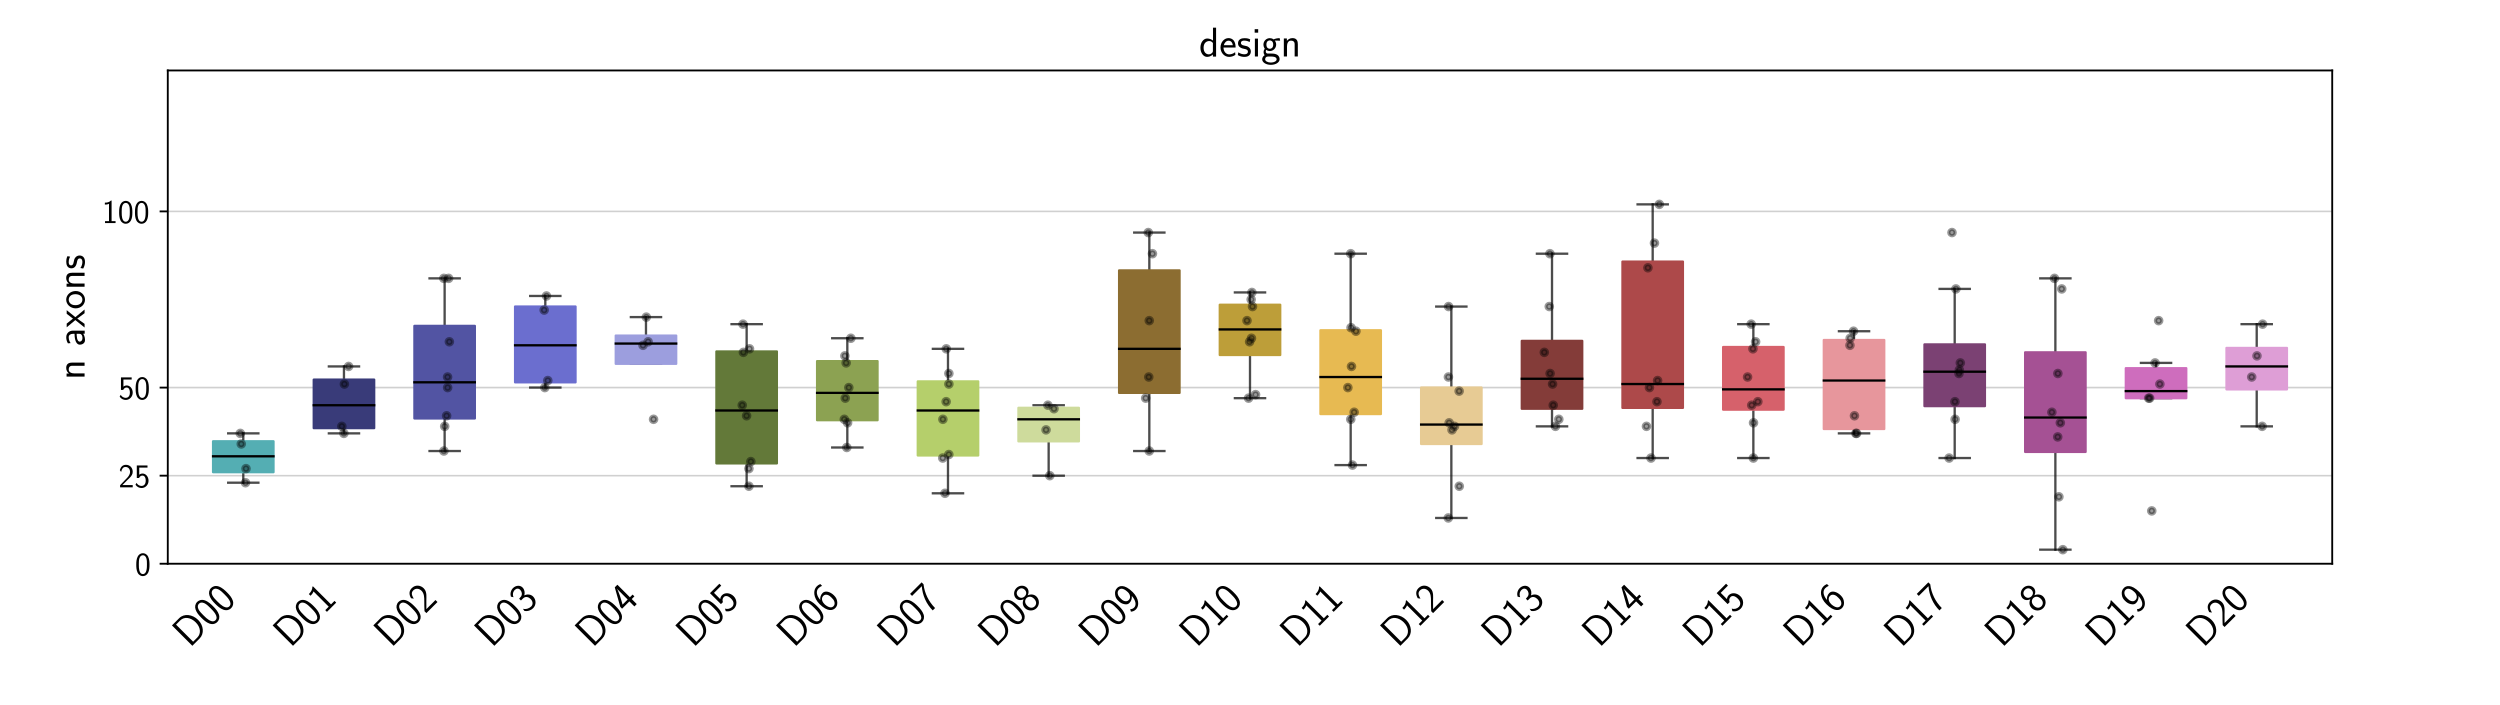 <?xml version="1.0" encoding="utf-8" standalone="no"?>
<!DOCTYPE svg PUBLIC "-//W3C//DTD SVG 1.1//EN"
  "http://www.w3.org/Graphics/SVG/1.1/DTD/svg11.dtd">
<!-- Created with matplotlib (https://matplotlib.org/) -->
<svg height="302.4pt" version="1.1" viewBox="0 0 1072.8 302.4" width="1072.8pt" xmlns="http://www.w3.org/2000/svg" xmlns:xlink="http://www.w3.org/1999/xlink">
 <defs>
  <style type="text/css">*{stroke-linecap:butt;stroke-linejoin:round;}</style>
 </defs>
 <g id="figure_1">
  <g id="patch_1">
   <path d="M 0 302.4 
L 1072.8 302.4 
L 1072.8 0 
L 0 0 
z
" style="fill:#ffffff;"/>
  </g>
  <g id="axes_1">
   <g id="patch_2">
    <path d="M 72 241.92 
L 1000.8 241.92 
L 1000.8 30.24 
L 72 30.24 
z
" style="fill:#ffffff;"/>
   </g>
   <g id="matplotlib.axis_1">
    <g id="xtick_1">
     <g id="text_1">
      <!-- D00 -->
      <g transform="translate(81.412 278.247)rotate(-45)scale(0.18 -0.18)">
       <defs>
        <path d="M 8.906 69 
L 8.906 0 
L 33.5 0 
C 49.906 0 62.5 15.312 62.5 33.906 
C 62.5 53.094 49.906 69 33.5 69 
z
M 17.094 5.578 
L 17.094 63.422 
L 31.297 63.422 
C 44.703 63.422 54.297 51.203 54.297 33.906 
C 54.297 17.297 44.797 5.578 31.297 5.578 
z
" id="CMSS17-68"/>
        <path d="M 43.094 31.938 
C 43.094 37.578 43 48.078 38.906 56.188 
C 34.797 64 28.203 66.078 23.5 66.078 
C 16.703 66.078 10.906 62.109 7.906 55.781 
C 4.703 49.156 3.797 42.328 3.797 31.938 
C 3.797 24.828 4.094 16.109 7.703 8.484 
C 11.797 0.078 18.703 -2 23.406 -2 
C 29.594 -2 35.594 1.266 39 8.094 
C 42.5 15.219 43.094 23.031 43.094 31.938 
z
M 23.406 4.078 
C 15.797 4.078 13.5 12.672 12.797 15.547 
C 11.594 20.469 11.406 25.219 11.406 33.031 
C 11.406 39.156 11.406 46.062 13.297 51.516 
C 15.594 57.828 19.594 60 23.406 60 
C 30.797 60 33.203 52.688 34 50.125 
C 35.5 44.891 35.5 38.766 35.5 33.031 
C 35.5 23.844 35.5 4.078 23.406 4.078 
z
" id="CMSS17-48"/>
       </defs>
       <use transform="scale(0.996)" xlink:href="#CMSS17-68"/>
       <use transform="translate(67.543 0)scale(0.996)" xlink:href="#CMSS17-48"/>
       <use transform="translate(114.386 0)scale(0.996)" xlink:href="#CMSS17-48"/>
      </g>
     </g>
    </g>
    <g id="xtick_2">
     <g id="text_2">
      <!-- D01 -->
      <g transform="translate(124.612 278.247)rotate(-45)scale(0.18 -0.18)">
       <defs>
        <path d="M 28.406 67 
L 26.5 67 
C 21.094 61.562 14.797 60.781 8.406 60.781 
L 8.406 55 
C 11.297 55 16 55 20.703 57.297 
L 20.703 5.766 
L 8.906 5.766 
L 8.906 0 
L 40.203 0 
L 40.203 5.766 
L 28.406 5.766 
z
" id="CMSS17-49"/>
       </defs>
       <use transform="scale(0.996)" xlink:href="#CMSS17-68"/>
       <use transform="translate(67.543 0)scale(0.996)" xlink:href="#CMSS17-48"/>
       <use transform="translate(114.386 0)scale(0.996)" xlink:href="#CMSS17-49"/>
      </g>
     </g>
    </g>
    <g id="xtick_3">
     <g id="text_3">
      <!-- D02 -->
      <g transform="translate(167.812 278.247)rotate(-45)scale(0.18 -0.18)">
       <defs>
        <path d="M 25.797 21.203 
C 28.594 24.078 32.797 27.562 35.703 31.047 
C 38.5 34.438 42.203 39.234 42.203 46.203 
C 42.203 57.141 34.797 67 22.203 67 
C 12.297 67 6.594 60.828 3.906 51.156 
C 4.906 49.766 6.406 47.766 7.797 45.766 
C 10 54.844 13.094 60.625 20.906 60.625 
C 29.5 60.625 34.297 53.641 34.297 45.969 
C 34.297 36.797 27.297 29.703 22 24.422 
C 16.094 18.547 10.297 12.562 4.703 6.375 
L 4.703 0 
L 42.203 0 
L 42.203 6.766 
L 25.203 6.766 
C 24 6.766 22.797 6.766 21.594 6.766 
L 11.594 6.766 
L 11.594 6.859 
z
" id="CMSS17-50"/>
       </defs>
       <use transform="scale(0.996)" xlink:href="#CMSS17-68"/>
       <use transform="translate(67.543 0)scale(0.996)" xlink:href="#CMSS17-48"/>
       <use transform="translate(114.386 0)scale(0.996)" xlink:href="#CMSS17-50"/>
      </g>
     </g>
    </g>
    <g id="xtick_4">
     <g id="text_4">
      <!-- D03 -->
      <g transform="translate(211.012 278.247)rotate(-45)scale(0.18 -0.18)">
       <defs>
        <path d="M 15.703 31.641 
L 22.5 31.641 
C 31.906 31.641 34.594 23.547 34.594 17.906 
C 34.594 10.203 30.203 4.172 23 4.172 
C 17.406 4.172 9.5 6.938 5 14.25 
C 4.297 10.797 4.297 10.594 3.906 8.219 
C 8.594 1.375 16.203 -2 23.203 -2 
C 34.594 -2 43 7.391 43 17.781 
C 43 25.594 37.5 32.141 30 34.609 
C 36 37.875 40.406 44 40.406 51.141 
C 40.406 59.453 32.703 66.078 23.297 66.078 
C 14.703 66.078 8 60.812 5.203 55.156 
C 5.906 54.188 7.703 51.312 8.594 49.828 
C 10.797 55.656 16.5 60 23.203 60 
C 28.797 60 32.5 56.359 32.5 51.109 
C 32.5 45.672 29 39.734 23.094 38.359 
C 22.703 38.359 16.5 37.766 15.703 37.672 
z
" id="CMSS17-51"/>
       </defs>
       <use transform="scale(0.996)" xlink:href="#CMSS17-68"/>
       <use transform="translate(67.543 0)scale(0.996)" xlink:href="#CMSS17-48"/>
       <use transform="translate(114.386 0)scale(0.996)" xlink:href="#CMSS17-51"/>
      </g>
     </g>
    </g>
    <g id="xtick_5">
     <g id="text_5">
      <!-- D04 -->
      <g transform="translate(254.212 278.247)rotate(-45)scale(0.18 -0.18)">
       <defs>
        <path d="M 35.203 17 
L 44.297 17 
L 44.297 23.078 
L 35.203 23.078 
L 35.203 65.5 
L 26.406 65.5 
L 2.594 23.078 
L 2.594 17 
L 27.297 17 
L 27.297 0 
L 35.203 0 
z
M 10.297 23.078 
C 16.094 33.234 27.594 53.734 27.594 60.703 
L 27.594 23.078 
z
" id="CMSS17-52"/>
       </defs>
       <use transform="scale(0.996)" xlink:href="#CMSS17-68"/>
       <use transform="translate(67.543 0)scale(0.996)" xlink:href="#CMSS17-48"/>
       <use transform="translate(114.386 0)scale(0.996)" xlink:href="#CMSS17-52"/>
      </g>
     </g>
    </g>
    <g id="xtick_6">
     <g id="text_6">
      <!-- D05 -->
      <g transform="translate(297.412 278.247)rotate(-45)scale(0.18 -0.18)">
       <defs>
        <path d="M 14.594 58.625 
L 39.094 58.625 
L 39.094 65 
L 7.297 65 
L 7.297 27.828 
L 14 27.828 
C 15.797 31.969 19.5 35 24.297 35 
C 28.797 35 33.797 31.078 33.797 19.781 
C 33.797 7.703 26.703 4.172 21.5 4.172 
C 15.094 4.172 9.203 8 6.594 13.297 
L 3.406 7.797 
C 8 0.766 15.5 -2 21.5 -2 
C 33.094 -2 42.203 7.766 42.203 19.578 
C 42.203 31.719 34.094 41.078 24.406 41.078 
C 20.906 41.078 17.5 39.891 14.594 37.484 
z
" id="CMSS17-53"/>
       </defs>
       <use transform="scale(0.996)" xlink:href="#CMSS17-68"/>
       <use transform="translate(67.543 0)scale(0.996)" xlink:href="#CMSS17-48"/>
       <use transform="translate(114.386 0)scale(0.996)" xlink:href="#CMSS17-53"/>
      </g>
     </g>
    </g>
    <g id="xtick_7">
     <g id="text_7">
      <!-- D06 -->
      <g transform="translate(340.612 278.247)rotate(-45)scale(0.18 -0.18)">
       <defs>
        <path d="M 39 64.078 
C 34.797 65.781 31.797 66.078 29 66.078 
C 16 66.078 3.906 52.625 3.906 31.344 
C 3.906 4.141 15.406 -2 23.594 -2 
C 28.094 -2 32.594 -0.609 36.906 4.375 
C 41.297 9.641 43 14.031 43 21.703 
C 43 34.047 36.906 45 27.797 45 
C 21.203 45 15.5 41.516 12 37.125 
C 13 50.906 19.594 60 29.094 60 
C 31.703 60 35.094 59.625 39 57.969 
z
M 12.094 21.391 
C 12.094 22.188 12.094 22.688 12.203 24.188 
C 12.203 31.953 16.703 38.922 24 38.922 
C 28.703 38.922 31.094 36.438 32.906 33.359 
C 35 29.469 35.094 25.781 35.094 21.688 
C 35.094 17.812 35.094 13.922 32.797 9.953 
C 30.906 6.859 28.406 4.172 23.594 4.172 
C 14.094 4.172 12.5 17.406 12.094 21.391 
z
" id="CMSS17-54"/>
       </defs>
       <use transform="scale(0.996)" xlink:href="#CMSS17-68"/>
       <use transform="translate(67.543 0)scale(0.996)" xlink:href="#CMSS17-48"/>
       <use transform="translate(114.386 0)scale(0.996)" xlink:href="#CMSS17-54"/>
      </g>
     </g>
    </g>
    <g id="xtick_8">
     <g id="text_8">
      <!-- D07 -->
      <g transform="translate(383.812 278.247)rotate(-45)scale(0.18 -0.18)">
       <defs>
        <path d="M 21.703 59 
C 22.906 59 24.094 59 25.297 59 
L 36.797 59 
C 22.5 42.359 14.297 21.328 14.297 -0.5 
L 22.297 -0.5 
C 22.297 20.672 29.297 42.125 43 59.297 
L 43 65.766 
L 3.906 65.766 
L 3.906 59 
z
" id="CMSS17-55"/>
       </defs>
       <use transform="scale(0.996)" xlink:href="#CMSS17-68"/>
       <use transform="translate(67.543 0)scale(0.996)" xlink:href="#CMSS17-48"/>
       <use transform="translate(114.386 0)scale(0.996)" xlink:href="#CMSS17-55"/>
      </g>
     </g>
    </g>
    <g id="xtick_9">
     <g id="text_9">
      <!-- D08 -->
      <g transform="translate(427.012 278.247)rotate(-45)scale(0.18 -0.18)">
       <defs>
        <path d="M 30.203 34.719 
C 37.797 37.188 41.703 43.125 41.703 48.969 
C 41.703 58.156 33.703 66.078 23.5 66.078 
C 12.906 66.078 5.203 57.938 5.203 49.125 
C 5.203 43.438 9 37.547 16.703 35.016 
C 6.906 31.203 3.906 23.625 3.906 17.953 
C 3.906 6.969 12.797 -2 23.406 -2 
C 34.406 -2 43 7.109 43 17.781 
C 43 24.328 39.094 31.25 30.203 34.719 
z
M 23.5 38 
C 16.797 38 12.297 42.375 12.297 49 
C 12.297 55.719 16.797 60 23.5 60 
C 29.703 60 34.594 56.109 34.594 49 
C 34.594 41.984 29.797 38 23.5 38 
z
M 23.5 4.172 
C 17.797 4.172 11.703 8.078 11.703 18.062 
C 11.703 28.328 18.5 31.922 23.406 31.922 
C 28.797 31.922 35.203 28.125 35.203 18.062 
C 35.203 7.672 28.594 4.172 23.5 4.172 
z
" id="CMSS17-56"/>
       </defs>
       <use transform="scale(0.996)" xlink:href="#CMSS17-68"/>
       <use transform="translate(67.543 0)scale(0.996)" xlink:href="#CMSS17-48"/>
       <use transform="translate(114.386 0)scale(0.996)" xlink:href="#CMSS17-56"/>
      </g>
     </g>
    </g>
    <g id="xtick_10">
     <g id="text_10">
      <!-- D09 -->
      <g transform="translate(470.212 278.247)rotate(-45)scale(0.18 -0.18)">
       <defs>
        <path d="M 6.797 2.719 
C 9.594 0.328 13.203 -2 19.297 -2 
C 31.406 -2 43 11.266 43 32.734 
C 43 61.438 30.5 66.078 23.797 66.078 
C 17.094 66.078 12.797 63.141 9.094 58.453 
C 4.703 53.078 3.906 48.281 3.906 42.703 
C 3.906 36.047 5.094 31.953 7.906 27.266 
C 11.703 21.203 15.203 19.922 19.094 19.922 
C 25 19.922 30.906 22.797 34.906 27.75 
C 34.203 14.094 28.094 4.172 19.297 4.172 
C 15.703 4.172 12.797 5.297 9.906 8.062 
z
M 34.594 42.906 
C 34.703 42.234 34.703 40.969 34.703 40.562 
C 34.703 32.406 29.906 26 22.906 26 
C 18.297 26 15.906 28.328 14.094 31.344 
C 11.906 35.141 11.797 38.828 11.797 42.703 
C 11.797 46.5 11.797 50.688 14.594 54.859 
C 16.703 57.859 19.297 60 23.797 60 
C 33 60 34.5 46.875 34.594 42.906 
z
" id="CMSS17-57"/>
       </defs>
       <use transform="scale(0.996)" xlink:href="#CMSS17-68"/>
       <use transform="translate(67.543 0)scale(0.996)" xlink:href="#CMSS17-48"/>
       <use transform="translate(114.386 0)scale(0.996)" xlink:href="#CMSS17-57"/>
      </g>
     </g>
    </g>
    <g id="xtick_11">
     <g id="text_11">
      <!-- D10 -->
      <g transform="translate(513.412 278.247)rotate(-45)scale(0.18 -0.18)">
       <use transform="scale(0.996)" xlink:href="#CMSS17-68"/>
       <use transform="translate(67.543 0)scale(0.996)" xlink:href="#CMSS17-49"/>
       <use transform="translate(114.386 0)scale(0.996)" xlink:href="#CMSS17-48"/>
      </g>
     </g>
    </g>
    <g id="xtick_12">
     <g id="text_12">
      <!-- D11 -->
      <g transform="translate(556.612 278.247)rotate(-45)scale(0.18 -0.18)">
       <use transform="scale(0.996)" xlink:href="#CMSS17-68"/>
       <use transform="translate(67.543 0)scale(0.996)" xlink:href="#CMSS17-49"/>
       <use transform="translate(114.386 0)scale(0.996)" xlink:href="#CMSS17-49"/>
      </g>
     </g>
    </g>
    <g id="xtick_13">
     <g id="text_13">
      <!-- D12 -->
      <g transform="translate(599.812 278.247)rotate(-45)scale(0.18 -0.18)">
       <use transform="scale(0.996)" xlink:href="#CMSS17-68"/>
       <use transform="translate(67.543 0)scale(0.996)" xlink:href="#CMSS17-49"/>
       <use transform="translate(114.386 0)scale(0.996)" xlink:href="#CMSS17-50"/>
      </g>
     </g>
    </g>
    <g id="xtick_14">
     <g id="text_14">
      <!-- D13 -->
      <g transform="translate(643.012 278.247)rotate(-45)scale(0.18 -0.18)">
       <use transform="scale(0.996)" xlink:href="#CMSS17-68"/>
       <use transform="translate(67.543 0)scale(0.996)" xlink:href="#CMSS17-49"/>
       <use transform="translate(114.386 0)scale(0.996)" xlink:href="#CMSS17-51"/>
      </g>
     </g>
    </g>
    <g id="xtick_15">
     <g id="text_15">
      <!-- D14 -->
      <g transform="translate(686.212 278.247)rotate(-45)scale(0.18 -0.18)">
       <use transform="scale(0.996)" xlink:href="#CMSS17-68"/>
       <use transform="translate(67.543 0)scale(0.996)" xlink:href="#CMSS17-49"/>
       <use transform="translate(114.386 0)scale(0.996)" xlink:href="#CMSS17-52"/>
      </g>
     </g>
    </g>
    <g id="xtick_16">
     <g id="text_16">
      <!-- D15 -->
      <g transform="translate(729.412 278.247)rotate(-45)scale(0.18 -0.18)">
       <use transform="scale(0.996)" xlink:href="#CMSS17-68"/>
       <use transform="translate(67.543 0)scale(0.996)" xlink:href="#CMSS17-49"/>
       <use transform="translate(114.386 0)scale(0.996)" xlink:href="#CMSS17-53"/>
      </g>
     </g>
    </g>
    <g id="xtick_17">
     <g id="text_17">
      <!-- D16 -->
      <g transform="translate(772.612 278.247)rotate(-45)scale(0.18 -0.18)">
       <use transform="scale(0.996)" xlink:href="#CMSS17-68"/>
       <use transform="translate(67.543 0)scale(0.996)" xlink:href="#CMSS17-49"/>
       <use transform="translate(114.386 0)scale(0.996)" xlink:href="#CMSS17-54"/>
      </g>
     </g>
    </g>
    <g id="xtick_18">
     <g id="text_18">
      <!-- D17 -->
      <g transform="translate(815.812 278.247)rotate(-45)scale(0.18 -0.18)">
       <use transform="scale(0.996)" xlink:href="#CMSS17-68"/>
       <use transform="translate(67.543 0)scale(0.996)" xlink:href="#CMSS17-49"/>
       <use transform="translate(114.386 0)scale(0.996)" xlink:href="#CMSS17-55"/>
      </g>
     </g>
    </g>
    <g id="xtick_19">
     <g id="text_19">
      <!-- D18 -->
      <g transform="translate(859.012 278.247)rotate(-45)scale(0.18 -0.18)">
       <use transform="scale(0.996)" xlink:href="#CMSS17-68"/>
       <use transform="translate(67.543 0)scale(0.996)" xlink:href="#CMSS17-49"/>
       <use transform="translate(114.386 0)scale(0.996)" xlink:href="#CMSS17-56"/>
      </g>
     </g>
    </g>
    <g id="xtick_20">
     <g id="text_20">
      <!-- D19 -->
      <g transform="translate(902.212 278.247)rotate(-45)scale(0.18 -0.18)">
       <use transform="scale(0.996)" xlink:href="#CMSS17-68"/>
       <use transform="translate(67.543 0)scale(0.996)" xlink:href="#CMSS17-49"/>
       <use transform="translate(114.386 0)scale(0.996)" xlink:href="#CMSS17-57"/>
      </g>
     </g>
    </g>
    <g id="xtick_21">
     <g id="text_21">
      <!-- D20 -->
      <g transform="translate(945.412 278.247)rotate(-45)scale(0.18 -0.18)">
       <use transform="scale(0.996)" xlink:href="#CMSS17-68"/>
       <use transform="translate(67.543 0)scale(0.996)" xlink:href="#CMSS17-50"/>
       <use transform="translate(114.386 0)scale(0.996)" xlink:href="#CMSS17-48"/>
      </g>
     </g>
    </g>
   </g>
   <g id="matplotlib.axis_2">
    <g id="ytick_1">
     <g id="line2d_1">
      <path clip-path="url(#pd3ced698d6)" d="M 72 241.92 
L 1000.8 241.92 
" style="fill:none;stroke:#b0b0b0;stroke-linecap:square;stroke-opacity:0.6;stroke-width:0.7;"/>
     </g>
     <g id="line2d_2">
      <defs>
       <path d="M 0 0 
L -3.5 0 
" id="md061c4964a" style="stroke:#000000;stroke-width:0.8;"/>
      </defs>
      <g>
       <use style="stroke:#000000;stroke-width:0.8;" x="72" xlink:href="#md061c4964a" y="241.92"/>
      </g>
     </g>
     <g id="text_22">
      <!-- 0 -->
      <g transform="translate(57.928 246.936)scale(0.145 -0.145)">
       <use transform="scale(0.996)" xlink:href="#CMSS17-48"/>
      </g>
     </g>
    </g>
    <g id="ytick_2">
     <g id="line2d_3">
      <path clip-path="url(#pd3ced698d6)" d="M 72 204.12 
L 1000.8 204.12 
" style="fill:none;stroke:#b0b0b0;stroke-linecap:square;stroke-opacity:0.6;stroke-width:0.7;"/>
     </g>
     <g id="line2d_4">
      <g>
       <use style="stroke:#000000;stroke-width:0.8;" x="72" xlink:href="#md061c4964a" y="204.12"/>
      </g>
     </g>
     <g id="text_23">
      <!-- 25 -->
      <g transform="translate(50.855 209.136)scale(0.145 -0.145)">
       <use transform="scale(0.996)" xlink:href="#CMSS17-50"/>
       <use transform="translate(46.844 0)scale(0.996)" xlink:href="#CMSS17-53"/>
      </g>
     </g>
    </g>
    <g id="ytick_3">
     <g id="line2d_5">
      <path clip-path="url(#pd3ced698d6)" d="M 72 166.32 
L 1000.8 166.32 
" style="fill:none;stroke:#b0b0b0;stroke-linecap:square;stroke-opacity:0.6;stroke-width:0.7;"/>
     </g>
     <g id="line2d_6">
      <g>
       <use style="stroke:#000000;stroke-width:0.8;" x="72" xlink:href="#md061c4964a" y="166.32"/>
      </g>
     </g>
     <g id="text_24">
      <!-- 50 -->
      <g transform="translate(50.855 171.336)scale(0.145 -0.145)">
       <use transform="scale(0.996)" xlink:href="#CMSS17-53"/>
       <use transform="translate(46.844 0)scale(0.996)" xlink:href="#CMSS17-48"/>
      </g>
     </g>
    </g>
    <g id="ytick_4">
     <g id="line2d_7">
      <path clip-path="url(#pd3ced698d6)" d="M 72 90.72 
L 1000.8 90.72 
" style="fill:none;stroke:#b0b0b0;stroke-linecap:square;stroke-opacity:0.6;stroke-width:0.7;"/>
     </g>
     <g id="line2d_8">
      <g>
       <use style="stroke:#000000;stroke-width:0.8;" x="72" xlink:href="#md061c4964a" y="90.72"/>
      </g>
     </g>
     <g id="text_25">
      <!-- 100 -->
      <g transform="translate(43.783 95.736)scale(0.145 -0.145)">
       <use transform="scale(0.996)" xlink:href="#CMSS17-49"/>
       <use transform="translate(46.844 0)scale(0.996)" xlink:href="#CMSS17-48"/>
       <use transform="translate(93.687 0)scale(0.996)" xlink:href="#CMSS17-48"/>
      </g>
     </g>
    </g>
    <g id="text_26">
     <!-- n axons -->
     <g transform="translate(36.295 162.929)rotate(-90)scale(0.18 -0.18)">
      <defs>
       <path d="M 40.906 29.328 
C 40.906 35.672 39.406 44 28.094 44 
C 21.703 44 17.5 40.719 14.703 37.328 
L 14.703 43.094 
L 7.406 43.094 
L 7.406 0 
L 15 0 
L 15 24.359 
C 15 30.688 17.406 37.938 24.203 37.938 
C 33 37.938 33.297 32 33.297 28.578 
L 33.297 0 
L 40.906 0 
z
" id="CMSS17-110"/>
       <path d="M 37.594 27.984 
C 37.594 37.375 30.906 43.875 21.906 43.875 
C 17.5 43.875 12.703 43.078 7.203 39.891 
L 7.797 33.359 
C 10.297 35.125 14.594 38 21.797 38 
C 26.906 38 30 34.062 30 27.844 
L 30 24 
C 14 24 4 19.344 4 11.344 
C 4 7.203 6.5 -1 14.797 -1 
C 16.297 -1 24.406 -1 30.203 3.391 
L 30.203 -0.297 
L 37.594 -0.297 
z
M 30 12.75 
C 30 10.953 30 8.562 27 6.781 
C 24.406 5.078 21.094 5.078 19.703 5.078 
C 14.703 5.078 11.297 7.984 11.297 11.625 
C 11.297 18.922 26.906 18.922 30 18.922 
z
" id="CMSS17-97"/>
       <path d="M 24.797 22.094 
L 41.5 42.797 
L 32.797 42.797 
L 21.297 27.766 
L 9.406 42.797 
L 0.5 42.797 
L 17.797 22.094 
L 0 0 
L 8.797 0 
L 21.297 17.516 
L 34.297 0 
L 43.094 0 
z
" id="CMSS17-120"/>
       <path d="M 44.203 21.188 
C 44.203 34 34.703 44 23.5 44 
C 12 44 2.703 33.703 2.703 21.188 
C 2.703 8.5 12.297 -1 23.406 -1 
C 34.797 -1 44.203 8.797 44.203 21.188 
z
M 23.5 5.266 
C 16.406 5.266 10.297 11.078 10.297 22 
C 10.297 33.609 17.406 37.922 23.406 37.922 
C 29.906 37.922 36.594 33.219 36.594 22 
C 36.594 10.672 30.094 5.266 23.5 5.266 
z
" id="CMSS17-111"/>
       <path d="M 32.203 41.047 
C 26.297 43.859 21.703 43.859 18.703 43.859 
C 11.594 43.859 3.094 41.375 3.094 31.297 
C 3.094 21.234 14.094 19.031 17.094 18.422 
C 21.703 17.531 26.797 16.531 26.797 11.562 
C 26.797 5.266 19.594 5.266 18.297 5.266 
C 14.297 5.266 8.797 6.359 3.797 9.969 
L 2.594 3.281 
C 8.297 0 13.797 -1 18.406 -1 
C 30.703 -1 33.797 6.5 33.797 12.203 
C 33.797 17.094 31 20.391 29.094 21.891 
C 25.797 24.5 24.594 24.797 16.406 26.5 
C 15 26.703 10.094 27.797 10.094 32.281 
C 10.094 38 16.406 38 17.797 38 
C 24.297 38 28.297 35.984 31 34.5 
z
" id="CMSS17-115"/>
      </defs>
      <use transform="scale(0.996)" xlink:href="#CMSS17-110"/>
      <use transform="translate(79.434 0)scale(0.996)" xlink:href="#CMSS17-97"/>
      <use transform="translate(124.356 0)scale(0.996)" xlink:href="#CMSS17-120"/>
      <use transform="translate(167.356 0)scale(0.996)" xlink:href="#CMSS17-111"/>
      <use transform="translate(214.2 0)scale(0.996)" xlink:href="#CMSS17-110"/>
      <use transform="translate(262.405 0)scale(0.996)" xlink:href="#CMSS17-115"/>
     </g>
    </g>
   </g>
   <g id="line2d_9">
    <path clip-path="url(#pd3ced698d6)" d="M 104.4 202.608 
L 104.4 207.144 
" style="fill:none;stroke:#000000;stroke-linecap:square;stroke-opacity:0.7;"/>
   </g>
   <g id="line2d_10">
    <path clip-path="url(#pd3ced698d6)" d="M 104.4 189.378 
L 104.4 185.976 
" style="fill:none;stroke:#000000;stroke-linecap:square;stroke-opacity:0.7;"/>
   </g>
   <g id="line2d_11">
    <path clip-path="url(#pd3ced698d6)" d="M 97.92 207.144 
L 110.88 207.144 
" style="fill:none;stroke:#000000;stroke-linecap:square;stroke-opacity:0.7;"/>
   </g>
   <g id="line2d_12">
    <path clip-path="url(#pd3ced698d6)" d="M 97.92 185.976 
L 110.88 185.976 
" style="fill:none;stroke:#000000;stroke-linecap:square;stroke-opacity:0.7;"/>
   </g>
   <g id="line2d_13">
    <path clip-path="url(#pd3ced698d6)" d="M 147.6 183.708 
L 147.6 185.976 
" style="fill:none;stroke:#000000;stroke-linecap:square;stroke-opacity:0.7;"/>
   </g>
   <g id="line2d_14">
    <path clip-path="url(#pd3ced698d6)" d="M 147.6 162.918 
L 147.6 157.248 
" style="fill:none;stroke:#000000;stroke-linecap:square;stroke-opacity:0.7;"/>
   </g>
   <g id="line2d_15">
    <path clip-path="url(#pd3ced698d6)" d="M 141.12 185.976 
L 154.08 185.976 
" style="fill:none;stroke:#000000;stroke-linecap:square;stroke-opacity:0.7;"/>
   </g>
   <g id="line2d_16">
    <path clip-path="url(#pd3ced698d6)" d="M 141.12 157.248 
L 154.08 157.248 
" style="fill:none;stroke:#000000;stroke-linecap:square;stroke-opacity:0.7;"/>
   </g>
   <g id="line2d_17">
    <path clip-path="url(#pd3ced698d6)" d="M 190.8 179.55 
L 190.8 193.536 
" style="fill:none;stroke:#000000;stroke-linecap:square;stroke-opacity:0.7;"/>
   </g>
   <g id="line2d_18">
    <path clip-path="url(#pd3ced698d6)" d="M 190.8 139.86 
L 190.8 119.448 
" style="fill:none;stroke:#000000;stroke-linecap:square;stroke-opacity:0.7;"/>
   </g>
   <g id="line2d_19">
    <path clip-path="url(#pd3ced698d6)" d="M 184.32 193.536 
L 197.28 193.536 
" style="fill:none;stroke:#000000;stroke-linecap:square;stroke-opacity:0.7;"/>
   </g>
   <g id="line2d_20">
    <path clip-path="url(#pd3ced698d6)" d="M 184.32 119.448 
L 197.28 119.448 
" style="fill:none;stroke:#000000;stroke-linecap:square;stroke-opacity:0.7;"/>
   </g>
   <g id="line2d_21">
    <path clip-path="url(#pd3ced698d6)" d="M 234 164.052 
L 234 166.32 
" style="fill:none;stroke:#000000;stroke-linecap:square;stroke-opacity:0.7;"/>
   </g>
   <g id="line2d_22">
    <path clip-path="url(#pd3ced698d6)" d="M 234 131.544 
L 234 127.008 
" style="fill:none;stroke:#000000;stroke-linecap:square;stroke-opacity:0.7;"/>
   </g>
   <g id="line2d_23">
    <path clip-path="url(#pd3ced698d6)" d="M 227.52 166.32 
L 240.48 166.32 
" style="fill:none;stroke:#000000;stroke-linecap:square;stroke-opacity:0.7;"/>
   </g>
   <g id="line2d_24">
    <path clip-path="url(#pd3ced698d6)" d="M 227.52 127.008 
L 240.48 127.008 
" style="fill:none;stroke:#000000;stroke-linecap:square;stroke-opacity:0.7;"/>
   </g>
   <g id="line2d_25">
    <path clip-path="url(#pd3ced698d6)" d="M 277.2 156.114 
L 277.2 156.114 
" style="fill:none;stroke:#000000;stroke-linecap:square;stroke-opacity:0.7;"/>
   </g>
   <g id="line2d_26">
    <path clip-path="url(#pd3ced698d6)" d="M 277.2 144.018 
L 277.2 136.08 
" style="fill:none;stroke:#000000;stroke-linecap:square;stroke-opacity:0.7;"/>
   </g>
   <g id="line2d_27">
    <path clip-path="url(#pd3ced698d6)" d="M 270.72 156.114 
L 283.68 156.114 
" style="fill:none;stroke:#000000;stroke-linecap:square;stroke-opacity:0.7;"/>
   </g>
   <g id="line2d_28">
    <path clip-path="url(#pd3ced698d6)" d="M 270.72 136.08 
L 283.68 136.08 
" style="fill:none;stroke:#000000;stroke-linecap:square;stroke-opacity:0.7;"/>
   </g>
   <g id="line2d_29">
    <path clip-path="url(#pd3ced698d6)" d="M 320.4 198.828 
L 320.4 208.656 
" style="fill:none;stroke:#000000;stroke-linecap:square;stroke-opacity:0.7;"/>
   </g>
   <g id="line2d_30">
    <path clip-path="url(#pd3ced698d6)" d="M 320.4 150.822 
L 320.4 139.104 
" style="fill:none;stroke:#000000;stroke-linecap:square;stroke-opacity:0.7;"/>
   </g>
   <g id="line2d_31">
    <path clip-path="url(#pd3ced698d6)" d="M 313.92 208.656 
L 326.88 208.656 
" style="fill:none;stroke:#000000;stroke-linecap:square;stroke-opacity:0.7;"/>
   </g>
   <g id="line2d_32">
    <path clip-path="url(#pd3ced698d6)" d="M 313.92 139.104 
L 326.88 139.104 
" style="fill:none;stroke:#000000;stroke-linecap:square;stroke-opacity:0.7;"/>
   </g>
   <g id="line2d_33">
    <path clip-path="url(#pd3ced698d6)" d="M 363.6 180.306 
L 363.6 192.024 
" style="fill:none;stroke:#000000;stroke-linecap:square;stroke-opacity:0.7;"/>
   </g>
   <g id="line2d_34">
    <path clip-path="url(#pd3ced698d6)" d="M 363.6 154.98 
L 363.6 145.152 
" style="fill:none;stroke:#000000;stroke-linecap:square;stroke-opacity:0.7;"/>
   </g>
   <g id="line2d_35">
    <path clip-path="url(#pd3ced698d6)" d="M 357.12 192.024 
L 370.08 192.024 
" style="fill:none;stroke:#000000;stroke-linecap:square;stroke-opacity:0.7;"/>
   </g>
   <g id="line2d_36">
    <path clip-path="url(#pd3ced698d6)" d="M 357.12 145.152 
L 370.08 145.152 
" style="fill:none;stroke:#000000;stroke-linecap:square;stroke-opacity:0.7;"/>
   </g>
   <g id="line2d_37">
    <path clip-path="url(#pd3ced698d6)" d="M 406.8 195.426 
L 406.8 211.68 
" style="fill:none;stroke:#000000;stroke-linecap:square;stroke-opacity:0.7;"/>
   </g>
   <g id="line2d_38">
    <path clip-path="url(#pd3ced698d6)" d="M 406.8 163.674 
L 406.8 149.688 
" style="fill:none;stroke:#000000;stroke-linecap:square;stroke-opacity:0.7;"/>
   </g>
   <g id="line2d_39">
    <path clip-path="url(#pd3ced698d6)" d="M 400.32 211.68 
L 413.28 211.68 
" style="fill:none;stroke:#000000;stroke-linecap:square;stroke-opacity:0.7;"/>
   </g>
   <g id="line2d_40">
    <path clip-path="url(#pd3ced698d6)" d="M 400.32 149.688 
L 413.28 149.688 
" style="fill:none;stroke:#000000;stroke-linecap:square;stroke-opacity:0.7;"/>
   </g>
   <g id="line2d_41">
    <path clip-path="url(#pd3ced698d6)" d="M 450 189.378 
L 450 204.12 
" style="fill:none;stroke:#000000;stroke-linecap:square;stroke-opacity:0.7;"/>
   </g>
   <g id="line2d_42">
    <path clip-path="url(#pd3ced698d6)" d="M 450 175.014 
L 450 173.88 
" style="fill:none;stroke:#000000;stroke-linecap:square;stroke-opacity:0.7;"/>
   </g>
   <g id="line2d_43">
    <path clip-path="url(#pd3ced698d6)" d="M 443.52 204.12 
L 456.48 204.12 
" style="fill:none;stroke:#000000;stroke-linecap:square;stroke-opacity:0.7;"/>
   </g>
   <g id="line2d_44">
    <path clip-path="url(#pd3ced698d6)" d="M 443.52 173.88 
L 456.48 173.88 
" style="fill:none;stroke:#000000;stroke-linecap:square;stroke-opacity:0.7;"/>
   </g>
   <g id="line2d_45">
    <path clip-path="url(#pd3ced698d6)" d="M 493.2 168.588 
L 493.2 193.536 
" style="fill:none;stroke:#000000;stroke-linecap:square;stroke-opacity:0.7;"/>
   </g>
   <g id="line2d_46">
    <path clip-path="url(#pd3ced698d6)" d="M 493.2 116.046 
L 493.2 99.792 
" style="fill:none;stroke:#000000;stroke-linecap:square;stroke-opacity:0.7;"/>
   </g>
   <g id="line2d_47">
    <path clip-path="url(#pd3ced698d6)" d="M 486.72 193.536 
L 499.68 193.536 
" style="fill:none;stroke:#000000;stroke-linecap:square;stroke-opacity:0.7;"/>
   </g>
   <g id="line2d_48">
    <path clip-path="url(#pd3ced698d6)" d="M 486.72 99.792 
L 499.68 99.792 
" style="fill:none;stroke:#000000;stroke-linecap:square;stroke-opacity:0.7;"/>
   </g>
   <g id="line2d_49">
    <path clip-path="url(#pd3ced698d6)" d="M 536.4 152.334 
L 536.4 170.856 
" style="fill:none;stroke:#000000;stroke-linecap:square;stroke-opacity:0.7;"/>
   </g>
   <g id="line2d_50">
    <path clip-path="url(#pd3ced698d6)" d="M 536.4 130.788 
L 536.4 125.496 
" style="fill:none;stroke:#000000;stroke-linecap:square;stroke-opacity:0.7;"/>
   </g>
   <g id="line2d_51">
    <path clip-path="url(#pd3ced698d6)" d="M 529.92 170.856 
L 542.88 170.856 
" style="fill:none;stroke:#000000;stroke-linecap:square;stroke-opacity:0.7;"/>
   </g>
   <g id="line2d_52">
    <path clip-path="url(#pd3ced698d6)" d="M 529.92 125.496 
L 542.88 125.496 
" style="fill:none;stroke:#000000;stroke-linecap:square;stroke-opacity:0.7;"/>
   </g>
   <g id="line2d_53">
    <path clip-path="url(#pd3ced698d6)" d="M 579.6 177.66 
L 579.6 199.584 
" style="fill:none;stroke:#000000;stroke-linecap:square;stroke-opacity:0.7;"/>
   </g>
   <g id="line2d_54">
    <path clip-path="url(#pd3ced698d6)" d="M 579.6 141.75 
L 579.6 108.864 
" style="fill:none;stroke:#000000;stroke-linecap:square;stroke-opacity:0.7;"/>
   </g>
   <g id="line2d_55">
    <path clip-path="url(#pd3ced698d6)" d="M 573.12 199.584 
L 586.08 199.584 
" style="fill:none;stroke:#000000;stroke-linecap:square;stroke-opacity:0.7;"/>
   </g>
   <g id="line2d_56">
    <path clip-path="url(#pd3ced698d6)" d="M 573.12 108.864 
L 586.08 108.864 
" style="fill:none;stroke:#000000;stroke-linecap:square;stroke-opacity:0.7;"/>
   </g>
   <g id="line2d_57">
    <path clip-path="url(#pd3ced698d6)" d="M 622.8 190.512 
L 622.8 222.264 
" style="fill:none;stroke:#000000;stroke-linecap:square;stroke-opacity:0.7;"/>
   </g>
   <g id="line2d_58">
    <path clip-path="url(#pd3ced698d6)" d="M 622.8 166.32 
L 622.8 131.544 
" style="fill:none;stroke:#000000;stroke-linecap:square;stroke-opacity:0.7;"/>
   </g>
   <g id="line2d_59">
    <path clip-path="url(#pd3ced698d6)" d="M 616.32 222.264 
L 629.28 222.264 
" style="fill:none;stroke:#000000;stroke-linecap:square;stroke-opacity:0.7;"/>
   </g>
   <g id="line2d_60">
    <path clip-path="url(#pd3ced698d6)" d="M 616.32 131.544 
L 629.28 131.544 
" style="fill:none;stroke:#000000;stroke-linecap:square;stroke-opacity:0.7;"/>
   </g>
   <g id="line2d_61">
    <path clip-path="url(#pd3ced698d6)" d="M 666 175.392 
L 666 182.952 
" style="fill:none;stroke:#000000;stroke-linecap:square;stroke-opacity:0.7;"/>
   </g>
   <g id="line2d_62">
    <path clip-path="url(#pd3ced698d6)" d="M 666 146.286 
L 666 108.864 
" style="fill:none;stroke:#000000;stroke-linecap:square;stroke-opacity:0.7;"/>
   </g>
   <g id="line2d_63">
    <path clip-path="url(#pd3ced698d6)" d="M 659.52 182.952 
L 672.48 182.952 
" style="fill:none;stroke:#000000;stroke-linecap:square;stroke-opacity:0.7;"/>
   </g>
   <g id="line2d_64">
    <path clip-path="url(#pd3ced698d6)" d="M 659.52 108.864 
L 672.48 108.864 
" style="fill:none;stroke:#000000;stroke-linecap:square;stroke-opacity:0.7;"/>
   </g>
   <g id="line2d_65">
    <path clip-path="url(#pd3ced698d6)" d="M 709.2 175.014 
L 709.2 196.56 
" style="fill:none;stroke:#000000;stroke-linecap:square;stroke-opacity:0.7;"/>
   </g>
   <g id="line2d_66">
    <path clip-path="url(#pd3ced698d6)" d="M 709.2 112.266 
L 709.2 87.696 
" style="fill:none;stroke:#000000;stroke-linecap:square;stroke-opacity:0.7;"/>
   </g>
   <g id="line2d_67">
    <path clip-path="url(#pd3ced698d6)" d="M 702.72 196.56 
L 715.68 196.56 
" style="fill:none;stroke:#000000;stroke-linecap:square;stroke-opacity:0.7;"/>
   </g>
   <g id="line2d_68">
    <path clip-path="url(#pd3ced698d6)" d="M 702.72 87.696 
L 715.68 87.696 
" style="fill:none;stroke:#000000;stroke-linecap:square;stroke-opacity:0.7;"/>
   </g>
   <g id="line2d_69">
    <path clip-path="url(#pd3ced698d6)" d="M 752.4 175.77 
L 752.4 196.56 
" style="fill:none;stroke:#000000;stroke-linecap:square;stroke-opacity:0.7;"/>
   </g>
   <g id="line2d_70">
    <path clip-path="url(#pd3ced698d6)" d="M 752.4 148.932 
L 752.4 139.104 
" style="fill:none;stroke:#000000;stroke-linecap:square;stroke-opacity:0.7;"/>
   </g>
   <g id="line2d_71">
    <path clip-path="url(#pd3ced698d6)" d="M 745.92 196.56 
L 758.88 196.56 
" style="fill:none;stroke:#000000;stroke-linecap:square;stroke-opacity:0.7;"/>
   </g>
   <g id="line2d_72">
    <path clip-path="url(#pd3ced698d6)" d="M 745.92 139.104 
L 758.88 139.104 
" style="fill:none;stroke:#000000;stroke-linecap:square;stroke-opacity:0.7;"/>
   </g>
   <g id="line2d_73">
    <path clip-path="url(#pd3ced698d6)" d="M 795.6 184.086 
L 795.6 185.976 
" style="fill:none;stroke:#000000;stroke-linecap:square;stroke-opacity:0.7;"/>
   </g>
   <g id="line2d_74">
    <path clip-path="url(#pd3ced698d6)" d="M 795.6 145.908 
L 795.6 142.128 
" style="fill:none;stroke:#000000;stroke-linecap:square;stroke-opacity:0.7;"/>
   </g>
   <g id="line2d_75">
    <path clip-path="url(#pd3ced698d6)" d="M 789.12 185.976 
L 802.08 185.976 
" style="fill:none;stroke:#000000;stroke-linecap:square;stroke-opacity:0.7;"/>
   </g>
   <g id="line2d_76">
    <path clip-path="url(#pd3ced698d6)" d="M 789.12 142.128 
L 802.08 142.128 
" style="fill:none;stroke:#000000;stroke-linecap:square;stroke-opacity:0.7;"/>
   </g>
   <g id="line2d_77">
    <path clip-path="url(#pd3ced698d6)" d="M 838.8 174.258 
L 838.8 196.56 
" style="fill:none;stroke:#000000;stroke-linecap:square;stroke-opacity:0.7;"/>
   </g>
   <g id="line2d_78">
    <path clip-path="url(#pd3ced698d6)" d="M 838.8 147.798 
L 838.8 123.984 
" style="fill:none;stroke:#000000;stroke-linecap:square;stroke-opacity:0.7;"/>
   </g>
   <g id="line2d_79">
    <path clip-path="url(#pd3ced698d6)" d="M 832.32 196.56 
L 845.28 196.56 
" style="fill:none;stroke:#000000;stroke-linecap:square;stroke-opacity:0.7;"/>
   </g>
   <g id="line2d_80">
    <path clip-path="url(#pd3ced698d6)" d="M 832.32 123.984 
L 845.28 123.984 
" style="fill:none;stroke:#000000;stroke-linecap:square;stroke-opacity:0.7;"/>
   </g>
   <g id="line2d_81">
    <path clip-path="url(#pd3ced698d6)" d="M 882 193.914 
L 882 235.872 
" style="fill:none;stroke:#000000;stroke-linecap:square;stroke-opacity:0.7;"/>
   </g>
   <g id="line2d_82">
    <path clip-path="url(#pd3ced698d6)" d="M 882 151.2 
L 882 119.448 
" style="fill:none;stroke:#000000;stroke-linecap:square;stroke-opacity:0.7;"/>
   </g>
   <g id="line2d_83">
    <path clip-path="url(#pd3ced698d6)" d="M 875.52 235.872 
L 888.48 235.872 
" style="fill:none;stroke:#000000;stroke-linecap:square;stroke-opacity:0.7;"/>
   </g>
   <g id="line2d_84">
    <path clip-path="url(#pd3ced698d6)" d="M 875.52 119.448 
L 888.48 119.448 
" style="fill:none;stroke:#000000;stroke-linecap:square;stroke-opacity:0.7;"/>
   </g>
   <g id="line2d_85">
    <path clip-path="url(#pd3ced698d6)" d="M 925.2 170.856 
L 925.2 170.856 
" style="fill:none;stroke:#000000;stroke-linecap:square;stroke-opacity:0.7;"/>
   </g>
   <g id="line2d_86">
    <path clip-path="url(#pd3ced698d6)" d="M 925.2 158.004 
L 925.2 155.736 
" style="fill:none;stroke:#000000;stroke-linecap:square;stroke-opacity:0.7;"/>
   </g>
   <g id="line2d_87">
    <path clip-path="url(#pd3ced698d6)" d="M 918.72 170.856 
L 931.68 170.856 
" style="fill:none;stroke:#000000;stroke-linecap:square;stroke-opacity:0.7;"/>
   </g>
   <g id="line2d_88">
    <path clip-path="url(#pd3ced698d6)" d="M 918.72 155.736 
L 931.68 155.736 
" style="fill:none;stroke:#000000;stroke-linecap:square;stroke-opacity:0.7;"/>
   </g>
   <g id="line2d_89">
    <path clip-path="url(#pd3ced698d6)" d="M 968.4 167.076 
L 968.4 182.952 
" style="fill:none;stroke:#000000;stroke-linecap:square;stroke-opacity:0.7;"/>
   </g>
   <g id="line2d_90">
    <path clip-path="url(#pd3ced698d6)" d="M 968.4 149.31 
L 968.4 139.104 
" style="fill:none;stroke:#000000;stroke-linecap:square;stroke-opacity:0.7;"/>
   </g>
   <g id="line2d_91">
    <path clip-path="url(#pd3ced698d6)" d="M 961.92 182.952 
L 974.88 182.952 
" style="fill:none;stroke:#000000;stroke-linecap:square;stroke-opacity:0.7;"/>
   </g>
   <g id="line2d_92">
    <path clip-path="url(#pd3ced698d6)" d="M 961.92 139.104 
L 974.88 139.104 
" style="fill:none;stroke:#000000;stroke-linecap:square;stroke-opacity:0.7;"/>
   </g>
   <g id="patch_3">
    <path d="M 72 241.92 
L 72 30.24 
" style="fill:none;stroke:#000000;stroke-linecap:square;stroke-linejoin:miter;stroke-width:0.8;"/>
   </g>
   <g id="patch_4">
    <path d="M 1000.8 241.92 
L 1000.8 30.24 
" style="fill:none;stroke:#000000;stroke-linecap:square;stroke-linejoin:miter;stroke-width:0.8;"/>
   </g>
   <g id="patch_5">
    <path d="M 72 241.92 
L 1000.8 241.92 
" style="fill:none;stroke:#000000;stroke-linecap:square;stroke-linejoin:miter;stroke-width:0.8;"/>
   </g>
   <g id="patch_6">
    <path d="M 72 30.24 
L 1000.8 30.24 
" style="fill:none;stroke:#000000;stroke-linecap:square;stroke-linejoin:miter;stroke-width:0.8;"/>
   </g>
   <g id="text_27">
    <!-- design -->
    <g transform="translate(514.531 24.24)scale(0.18 -0.18)">
     <defs>
      <path d="M 40.797 69 
L 33.406 69 
L 33.406 38.094 
C 30.297 40.672 25.203 43.062 19.594 43.062 
C 10.5 43.062 3.297 33.297 3.297 21.047 
C 3.297 8.781 10.406 -1 19.297 -1 
C 26.203 -1 30.797 2.688 33.203 4.781 
L 33.203 -0.203 
L 40.797 -0.203 
z
M 33.203 13.062 
C 33.203 11.672 33.203 10.203 30.094 7.531 
C 28.094 5.859 25.703 5.078 23.406 5.078 
C 18 5.078 10.906 9 10.906 20.938 
C 10.906 33.344 18.906 37 24.406 37 
C 28.094 37 31.094 35.219 33.203 32.266 
z
" id="CMSS17-100"/>
      <path d="M 39.094 21.516 
C 39.094 24.844 38.906 31.297 35.703 36.641 
C 32.203 42.391 26.5 44 22.203 44 
C 11.797 44 3 34.188 3 21.484 
C 3 9.094 12.094 -1 23.594 -1 
C 28.094 -1 33.594 0.297 38.594 3.875 
C 38.594 4.281 38.406 6.469 38.297 6.562 
C 38.297 6.766 38 9.844 38 10.25 
C 33.203 6.359 27.703 5.078 23.703 5.078 
C 17.297 5.078 10.406 10.422 10.094 21.516 
z
M 10.906 27 
C 12.203 32.562 16.594 37.828 22.203 37.828 
C 23.703 37.828 30.703 37.828 32.5 27 
z
" id="CMSS17-101"/>
      <path d="M 15.297 65.359 
L 6.906 65.359 
L 6.906 57 
L 15.297 57 
z
M 14.797 42.797 
L 7.406 42.797 
L 7.406 0 
L 14.797 0 
z
" id="CMSS17-105"/>
      <path d="M 44.5 43.875 
C 38.797 43.875 33.906 42.781 29.906 40.891 
C 26.594 43.391 23.203 43.875 20.906 43.875 
C 12.203 43.875 5.594 36.703 5.594 28.344 
C 5.594 22.938 8.594 18.859 8.797 18.672 
C 7 16.172 6 13.484 6 10.5 
C 6 7 7.406 4.516 8.5 3.125 
C 3.297 -0.047 2.594 -4.906 2.594 -6.797 
C 2.594 -14.031 11.703 -20 23.406 -20 
C 35.203 -20 44.297 -14.031 44.297 -6.688 
C 44.297 7 29 7 24.797 7 
L 16.703 7 
C 15.203 7 11.203 7 11.203 12.359 
C 11.203 14.391 12.094 15.688 12.203 15.781 
C 13.703 14.688 16.797 13 20.906 13 
C 29.203 13 36.094 19.969 36.094 28.547 
C 36.094 33.312 33.906 36.797 33 38 
L 33.297 38 
C 33.594 38 37.797 38 39.297 38 
C 42.5 38 42.797 37.953 45.594 37.797 
z
M 20.906 18.469 
C 17.5 18.469 12.703 20.547 12.703 28.484 
C 12.703 37.109 18.203 38.5 20.797 38.5 
C 24.203 38.5 29 36.422 29 28.484 
C 29 19.859 23.5 18.469 20.906 18.469 
z
M 24.703 -0.156 
C 27.094 -0.156 37.203 -0.156 37.203 -6.906 
C 37.203 -11.156 31 -14.516 23.5 -14.516 
C 15.906 -14.516 9.703 -11.25 9.703 -6.797 
C 9.703 -6.297 9.703 -0.156 16.594 -0.156 
z
" id="CMSS17-103"/>
     </defs>
     <use transform="scale(0.996)" xlink:href="#CMSS17-100"/>
     <use transform="translate(48.205 0)scale(0.996)" xlink:href="#CMSS17-101"/>
     <use transform="translate(89.844 0)scale(0.996)" xlink:href="#CMSS17-115"/>
     <use transform="translate(125.757 0)scale(0.996)" xlink:href="#CMSS17-105"/>
     <use transform="translate(147.938 0)scale(0.996)" xlink:href="#CMSS17-103"/>
     <use transform="translate(194.782 0)scale(0.996)" xlink:href="#CMSS17-110"/>
    </g>
   </g>
   <g id="patch_7">
    <path clip-path="url(#pd3ced698d6)" d="M 91.44 202.608 
L 117.36 202.608 
L 117.36 189.378 
L 91.44 189.378 
L 91.44 202.608 
z
" style="fill:#54aeb3;stroke:#54aeb3;stroke-linejoin:miter;"/>
   </g>
   <g id="patch_8">
    <path clip-path="url(#pd3ced698d6)" d="M 134.64 183.708 
L 160.56 183.708 
L 160.56 162.918 
L 134.64 162.918 
L 134.64 183.708 
z
" style="fill:#393b79;stroke:#393b79;stroke-linejoin:miter;"/>
   </g>
   <g id="patch_9">
    <path clip-path="url(#pd3ced698d6)" d="M 177.84 179.55 
L 203.76 179.55 
L 203.76 139.86 
L 177.84 139.86 
L 177.84 179.55 
z
" style="fill:#5254a3;stroke:#5254a3;stroke-linejoin:miter;"/>
   </g>
   <g id="patch_10">
    <path clip-path="url(#pd3ced698d6)" d="M 221.04 164.052 
L 246.96 164.052 
L 246.96 131.544 
L 221.04 131.544 
L 221.04 164.052 
z
" style="fill:#6b6ecf;stroke:#6b6ecf;stroke-linejoin:miter;"/>
   </g>
   <g id="patch_11">
    <path clip-path="url(#pd3ced698d6)" d="M 264.24 156.114 
L 290.16 156.114 
L 290.16 144.018 
L 264.24 144.018 
L 264.24 156.114 
z
" style="fill:#9c9ede;stroke:#9c9ede;stroke-linejoin:miter;"/>
   </g>
   <g id="patch_12">
    <path clip-path="url(#pd3ced698d6)" d="M 307.44 198.828 
L 333.36 198.828 
L 333.36 150.822 
L 307.44 150.822 
L 307.44 198.828 
z
" style="fill:#637939;stroke:#637939;stroke-linejoin:miter;"/>
   </g>
   <g id="patch_13">
    <path clip-path="url(#pd3ced698d6)" d="M 350.64 180.306 
L 376.56 180.306 
L 376.56 154.98 
L 350.64 154.98 
L 350.64 180.306 
z
" style="fill:#8ca252;stroke:#8ca252;stroke-linejoin:miter;"/>
   </g>
   <g id="patch_14">
    <path clip-path="url(#pd3ced698d6)" d="M 393.84 195.426 
L 419.76 195.426 
L 419.76 163.674 
L 393.84 163.674 
L 393.84 195.426 
z
" style="fill:#b5cf6b;stroke:#b5cf6b;stroke-linejoin:miter;"/>
   </g>
   <g id="patch_15">
    <path clip-path="url(#pd3ced698d6)" d="M 437.04 189.378 
L 462.96 189.378 
L 462.96 175.014 
L 437.04 175.014 
L 437.04 189.378 
z
" style="fill:#cedb9c;stroke:#cedb9c;stroke-linejoin:miter;"/>
   </g>
   <g id="patch_16">
    <path clip-path="url(#pd3ced698d6)" d="M 480.24 168.588 
L 506.16 168.588 
L 506.16 116.046 
L 480.24 116.046 
L 480.24 168.588 
z
" style="fill:#8c6d31;stroke:#8c6d31;stroke-linejoin:miter;"/>
   </g>
   <g id="patch_17">
    <path clip-path="url(#pd3ced698d6)" d="M 523.44 152.334 
L 549.36 152.334 
L 549.36 130.788 
L 523.44 130.788 
L 523.44 152.334 
z
" style="fill:#bd9e39;stroke:#bd9e39;stroke-linejoin:miter;"/>
   </g>
   <g id="patch_18">
    <path clip-path="url(#pd3ced698d6)" d="M 566.64 177.66 
L 592.56 177.66 
L 592.56 141.75 
L 566.64 141.75 
L 566.64 177.66 
z
" style="fill:#e7ba52;stroke:#e7ba52;stroke-linejoin:miter;"/>
   </g>
   <g id="patch_19">
    <path clip-path="url(#pd3ced698d6)" d="M 609.84 190.512 
L 635.76 190.512 
L 635.76 166.32 
L 609.84 166.32 
L 609.84 190.512 
z
" style="fill:#e7cb94;stroke:#e7cb94;stroke-linejoin:miter;"/>
   </g>
   <g id="patch_20">
    <path clip-path="url(#pd3ced698d6)" d="M 653.04 175.392 
L 678.96 175.392 
L 678.96 146.286 
L 653.04 146.286 
L 653.04 175.392 
z
" style="fill:#843c39;stroke:#843c39;stroke-linejoin:miter;"/>
   </g>
   <g id="patch_21">
    <path clip-path="url(#pd3ced698d6)" d="M 696.24 175.014 
L 722.16 175.014 
L 722.16 112.266 
L 696.24 112.266 
L 696.24 175.014 
z
" style="fill:#ad494a;stroke:#ad494a;stroke-linejoin:miter;"/>
   </g>
   <g id="patch_22">
    <path clip-path="url(#pd3ced698d6)" d="M 739.44 175.77 
L 765.36 175.77 
L 765.36 148.932 
L 739.44 148.932 
L 739.44 175.77 
z
" style="fill:#d6616b;stroke:#d6616b;stroke-linejoin:miter;"/>
   </g>
   <g id="patch_23">
    <path clip-path="url(#pd3ced698d6)" d="M 782.64 184.086 
L 808.56 184.086 
L 808.56 145.908 
L 782.64 145.908 
L 782.64 184.086 
z
" style="fill:#e7969c;stroke:#e7969c;stroke-linejoin:miter;"/>
   </g>
   <g id="patch_24">
    <path clip-path="url(#pd3ced698d6)" d="M 825.84 174.258 
L 851.76 174.258 
L 851.76 147.798 
L 825.84 147.798 
L 825.84 174.258 
z
" style="fill:#7b4173;stroke:#7b4173;stroke-linejoin:miter;"/>
   </g>
   <g id="patch_25">
    <path clip-path="url(#pd3ced698d6)" d="M 869.04 193.914 
L 894.96 193.914 
L 894.96 151.2 
L 869.04 151.2 
L 869.04 193.914 
z
" style="fill:#a55194;stroke:#a55194;stroke-linejoin:miter;"/>
   </g>
   <g id="patch_26">
    <path clip-path="url(#pd3ced698d6)" d="M 912.24 170.856 
L 938.16 170.856 
L 938.16 158.004 
L 912.24 158.004 
L 912.24 170.856 
z
" style="fill:#ce6dbd;stroke:#ce6dbd;stroke-linejoin:miter;"/>
   </g>
   <g id="patch_27">
    <path clip-path="url(#pd3ced698d6)" d="M 955.44 167.076 
L 981.36 167.076 
L 981.36 149.31 
L 955.44 149.31 
L 955.44 167.076 
z
" style="fill:#de9ed6;stroke:#de9ed6;stroke-linejoin:miter;"/>
   </g>
   <g id="PathCollection_1">
    <defs>
     <path d="M 0 1.369 
C 0.363 1.369 0.711 1.225 0.968 0.968 
C 1.225 0.711 1.369 0.363 1.369 0 
C 1.369 -0.363 1.225 -0.711 0.968 -0.968 
C 0.711 -1.225 0.363 -1.369 0 -1.369 
C -0.363 -1.369 -0.711 -1.225 -0.968 -0.968 
C -1.225 -0.711 -1.369 -0.363 -1.369 0 
C -1.369 0.363 -1.225 0.711 -0.968 0.968 
C -0.711 1.225 -0.363 1.369 0 1.369 
z
" id="m2cb4849302" style="stroke:#000000;stroke-opacity:0.4;stroke-width:1.4;"/>
    </defs>
    <g>
     <use style="fill-opacity:0.4;stroke:#000000;stroke-opacity:0.4;stroke-width:1.4;" x="103.111" xlink:href="#m2cb4849302" y="185.976"/>
     <use style="fill-opacity:0.4;stroke:#000000;stroke-opacity:0.4;stroke-width:1.4;" x="103.529" xlink:href="#m2cb4849302" y="190.512"/>
     <use style="fill-opacity:0.4;stroke:#000000;stroke-opacity:0.4;stroke-width:1.4;" x="105.562" xlink:href="#m2cb4849302" y="201.096"/>
     <use style="fill-opacity:0.4;stroke:#000000;stroke-opacity:0.4;stroke-width:1.4;" x="105.349" xlink:href="#m2cb4849302" y="207.144"/>
    </g>
   </g>
   <g id="PathCollection_2">
    <g>
     <use style="fill-opacity:0.4;stroke:#000000;stroke-opacity:0.4;stroke-width:1.4;" x="147.567" xlink:href="#m2cb4849302" y="185.976"/>
     <use style="fill-opacity:0.4;stroke:#000000;stroke-opacity:0.4;stroke-width:1.4;" x="147.782" xlink:href="#m2cb4849302" y="164.808"/>
     <use style="fill-opacity:0.4;stroke:#000000;stroke-opacity:0.4;stroke-width:1.4;" x="149.587" xlink:href="#m2cb4849302" y="157.248"/>
     <use style="fill-opacity:0.4;stroke:#000000;stroke-opacity:0.4;stroke-width:1.4;" x="146.68" xlink:href="#m2cb4849302" y="182.952"/>
    </g>
   </g>
   <g id="PathCollection_3">
    <g>
     <use style="fill-opacity:0.4;stroke:#000000;stroke-opacity:0.4;stroke-width:1.4;" x="191.651" xlink:href="#m2cb4849302" y="178.416"/>
     <use style="fill-opacity:0.4;stroke:#000000;stroke-opacity:0.4;stroke-width:1.4;" x="190.486" xlink:href="#m2cb4849302" y="193.536"/>
     <use style="fill-opacity:0.4;stroke:#000000;stroke-opacity:0.4;stroke-width:1.4;" x="190.461" xlink:href="#m2cb4849302" y="119.448"/>
     <use style="fill-opacity:0.4;stroke:#000000;stroke-opacity:0.4;stroke-width:1.4;" x="192.509" xlink:href="#m2cb4849302" y="119.448"/>
     <use style="fill-opacity:0.4;stroke:#000000;stroke-opacity:0.4;stroke-width:1.4;" x="192.084" xlink:href="#m2cb4849302" y="166.32"/>
     <use style="fill-opacity:0.4;stroke:#000000;stroke-opacity:0.4;stroke-width:1.4;" x="192.065" xlink:href="#m2cb4849302" y="161.784"/>
     <use style="fill-opacity:0.4;stroke:#000000;stroke-opacity:0.4;stroke-width:1.4;" x="192.83" xlink:href="#m2cb4849302" y="146.664"/>
     <use style="fill-opacity:0.4;stroke:#000000;stroke-opacity:0.4;stroke-width:1.4;" x="190.833" xlink:href="#m2cb4849302" y="182.952"/>
    </g>
   </g>
   <g id="PathCollection_4">
    <g>
     <use style="fill-opacity:0.4;stroke:#000000;stroke-opacity:0.4;stroke-width:1.4;" x="235.061" xlink:href="#m2cb4849302" y="163.296"/>
     <use style="fill-opacity:0.4;stroke:#000000;stroke-opacity:0.4;stroke-width:1.4;" x="233.517" xlink:href="#m2cb4849302" y="133.056"/>
     <use style="fill-opacity:0.4;stroke:#000000;stroke-opacity:0.4;stroke-width:1.4;" x="234.504" xlink:href="#m2cb4849302" y="127.008"/>
     <use style="fill-opacity:0.4;stroke:#000000;stroke-opacity:0.4;stroke-width:1.4;" x="233.798" xlink:href="#m2cb4849302" y="166.32"/>
    </g>
   </g>
   <g id="PathCollection_5">
    <g>
     <use style="fill-opacity:0.4;stroke:#000000;stroke-opacity:0.4;stroke-width:1.4;" x="277.351" xlink:href="#m2cb4849302" y="136.08"/>
     <use style="fill-opacity:0.4;stroke:#000000;stroke-opacity:0.4;stroke-width:1.4;" x="278.126" xlink:href="#m2cb4849302" y="146.664"/>
     <use style="fill-opacity:0.4;stroke:#000000;stroke-opacity:0.4;stroke-width:1.4;" x="275.928" xlink:href="#m2cb4849302" y="148.176"/>
     <use style="fill-opacity:0.4;stroke:#000000;stroke-opacity:0.4;stroke-width:1.4;" x="280.454" xlink:href="#m2cb4849302" y="179.928"/>
    </g>
   </g>
   <g id="PathCollection_6">
    <g>
     <use style="fill-opacity:0.4;stroke:#000000;stroke-opacity:0.4;stroke-width:1.4;" x="318.835" xlink:href="#m2cb4849302" y="139.104"/>
     <use style="fill-opacity:0.4;stroke:#000000;stroke-opacity:0.4;stroke-width:1.4;" x="318.512" xlink:href="#m2cb4849302" y="173.88"/>
     <use style="fill-opacity:0.4;stroke:#000000;stroke-opacity:0.4;stroke-width:1.4;" x="322.201" xlink:href="#m2cb4849302" y="198.072"/>
     <use style="fill-opacity:0.4;stroke:#000000;stroke-opacity:0.4;stroke-width:1.4;" x="321.631" xlink:href="#m2cb4849302" y="149.688"/>
     <use style="fill-opacity:0.4;stroke:#000000;stroke-opacity:0.4;stroke-width:1.4;" x="321.371" xlink:href="#m2cb4849302" y="201.096"/>
     <use style="fill-opacity:0.4;stroke:#000000;stroke-opacity:0.4;stroke-width:1.4;" x="321.377" xlink:href="#m2cb4849302" y="208.656"/>
     <use style="fill-opacity:0.4;stroke:#000000;stroke-opacity:0.4;stroke-width:1.4;" x="320.381" xlink:href="#m2cb4849302" y="178.416"/>
     <use style="fill-opacity:0.4;stroke:#000000;stroke-opacity:0.4;stroke-width:1.4;" x="319.005" xlink:href="#m2cb4849302" y="151.2"/>
    </g>
   </g>
   <g id="PathCollection_7">
    <g>
     <use style="fill-opacity:0.4;stroke:#000000;stroke-opacity:0.4;stroke-width:1.4;" x="363.718" xlink:href="#m2cb4849302" y="181.44"/>
     <use style="fill-opacity:0.4;stroke:#000000;stroke-opacity:0.4;stroke-width:1.4;" x="362.547" xlink:href="#m2cb4849302" y="152.712"/>
     <use style="fill-opacity:0.4;stroke:#000000;stroke-opacity:0.4;stroke-width:1.4;" x="365.117" xlink:href="#m2cb4849302" y="145.152"/>
     <use style="fill-opacity:0.4;stroke:#000000;stroke-opacity:0.4;stroke-width:1.4;" x="363.371" xlink:href="#m2cb4849302" y="192.024"/>
     <use style="fill-opacity:0.4;stroke:#000000;stroke-opacity:0.4;stroke-width:1.4;" x="362.316" xlink:href="#m2cb4849302" y="179.928"/>
     <use style="fill-opacity:0.4;stroke:#000000;stroke-opacity:0.4;stroke-width:1.4;" x="363.1" xlink:href="#m2cb4849302" y="155.736"/>
     <use style="fill-opacity:0.4;stroke:#000000;stroke-opacity:0.4;stroke-width:1.4;" x="364.242" xlink:href="#m2cb4849302" y="166.32"/>
     <use style="fill-opacity:0.4;stroke:#000000;stroke-opacity:0.4;stroke-width:1.4;" x="362.723" xlink:href="#m2cb4849302" y="170.856"/>
    </g>
   </g>
   <g id="PathCollection_8">
    <g>
     <use style="fill-opacity:0.4;stroke:#000000;stroke-opacity:0.4;stroke-width:1.4;" x="405.521" xlink:href="#m2cb4849302" y="211.68"/>
     <use style="fill-opacity:0.4;stroke:#000000;stroke-opacity:0.4;stroke-width:1.4;" x="407.179" xlink:href="#m2cb4849302" y="160.272"/>
     <use style="fill-opacity:0.4;stroke:#000000;stroke-opacity:0.4;stroke-width:1.4;" x="407.181" xlink:href="#m2cb4849302" y="164.808"/>
     <use style="fill-opacity:0.4;stroke:#000000;stroke-opacity:0.4;stroke-width:1.4;" x="406.012" xlink:href="#m2cb4849302" y="172.368"/>
     <use style="fill-opacity:0.4;stroke:#000000;stroke-opacity:0.4;stroke-width:1.4;" x="406.067" xlink:href="#m2cb4849302" y="149.688"/>
     <use style="fill-opacity:0.4;stroke:#000000;stroke-opacity:0.4;stroke-width:1.4;" x="407.161" xlink:href="#m2cb4849302" y="195.048"/>
     <use style="fill-opacity:0.4;stroke:#000000;stroke-opacity:0.4;stroke-width:1.4;" x="404.548" xlink:href="#m2cb4849302" y="196.56"/>
     <use style="fill-opacity:0.4;stroke:#000000;stroke-opacity:0.4;stroke-width:1.4;" x="404.611" xlink:href="#m2cb4849302" y="179.928"/>
    </g>
   </g>
   <g id="PathCollection_9">
    <g>
     <use style="fill-opacity:0.4;stroke:#000000;stroke-opacity:0.4;stroke-width:1.4;" x="448.883" xlink:href="#m2cb4849302" y="184.464"/>
     <use style="fill-opacity:0.4;stroke:#000000;stroke-opacity:0.4;stroke-width:1.4;" x="449.668" xlink:href="#m2cb4849302" y="173.88"/>
     <use style="fill-opacity:0.4;stroke:#000000;stroke-opacity:0.4;stroke-width:1.4;" x="450.484" xlink:href="#m2cb4849302" y="204.12"/>
     <use style="fill-opacity:0.4;stroke:#000000;stroke-opacity:0.4;stroke-width:1.4;" x="452.294" xlink:href="#m2cb4849302" y="175.392"/>
    </g>
   </g>
   <g id="PathCollection_10">
    <g>
     <use style="fill-opacity:0.4;stroke:#000000;stroke-opacity:0.4;stroke-width:1.4;" x="494.534" xlink:href="#m2cb4849302" y="108.864"/>
     <use style="fill-opacity:0.4;stroke:#000000;stroke-opacity:0.4;stroke-width:1.4;" x="492.951" xlink:href="#m2cb4849302" y="161.784"/>
     <use style="fill-opacity:0.4;stroke:#000000;stroke-opacity:0.4;stroke-width:1.4;" x="493.17" xlink:href="#m2cb4849302" y="137.592"/>
     <use style="fill-opacity:0.4;stroke:#000000;stroke-opacity:0.4;stroke-width:1.4;" x="491.641" xlink:href="#m2cb4849302" y="170.856"/>
     <use style="fill-opacity:0.4;stroke:#000000;stroke-opacity:0.4;stroke-width:1.4;" x="493.171" xlink:href="#m2cb4849302" y="193.536"/>
     <use style="fill-opacity:0.4;stroke:#000000;stroke-opacity:0.4;stroke-width:1.4;" x="492.751" xlink:href="#m2cb4849302" y="99.792"/>
    </g>
   </g>
   <g id="PathCollection_11">
    <g>
     <use style="fill-opacity:0.4;stroke:#000000;stroke-opacity:0.4;stroke-width:1.4;" x="536.902" xlink:href="#m2cb4849302" y="128.52"/>
     <use style="fill-opacity:0.4;stroke:#000000;stroke-opacity:0.4;stroke-width:1.4;" x="535.113" xlink:href="#m2cb4849302" y="137.592"/>
     <use style="fill-opacity:0.4;stroke:#000000;stroke-opacity:0.4;stroke-width:1.4;" x="537.208" xlink:href="#m2cb4849302" y="125.496"/>
     <use style="fill-opacity:0.4;stroke:#000000;stroke-opacity:0.4;stroke-width:1.4;" x="538.784" xlink:href="#m2cb4849302" y="169.344"/>
     <use style="fill-opacity:0.4;stroke:#000000;stroke-opacity:0.4;stroke-width:1.4;" x="536.231" xlink:href="#m2cb4849302" y="146.664"/>
     <use style="fill-opacity:0.4;stroke:#000000;stroke-opacity:0.4;stroke-width:1.4;" x="537.025" xlink:href="#m2cb4849302" y="145.152"/>
     <use style="fill-opacity:0.4;stroke:#000000;stroke-opacity:0.4;stroke-width:1.4;" x="537.473" xlink:href="#m2cb4849302" y="131.544"/>
     <use style="fill-opacity:0.4;stroke:#000000;stroke-opacity:0.4;stroke-width:1.4;" x="535.776" xlink:href="#m2cb4849302" y="170.856"/>
    </g>
   </g>
   <g id="PathCollection_12">
    <g>
     <use style="fill-opacity:0.4;stroke:#000000;stroke-opacity:0.4;stroke-width:1.4;" x="579.949" xlink:href="#m2cb4849302" y="157.248"/>
     <use style="fill-opacity:0.4;stroke:#000000;stroke-opacity:0.4;stroke-width:1.4;" x="579.62" xlink:href="#m2cb4849302" y="108.864"/>
     <use style="fill-opacity:0.4;stroke:#000000;stroke-opacity:0.4;stroke-width:1.4;" x="579.752" xlink:href="#m2cb4849302" y="140.616"/>
     <use style="fill-opacity:0.4;stroke:#000000;stroke-opacity:0.4;stroke-width:1.4;" x="578.398" xlink:href="#m2cb4849302" y="166.32"/>
     <use style="fill-opacity:0.4;stroke:#000000;stroke-opacity:0.4;stroke-width:1.4;" x="579.638" xlink:href="#m2cb4849302" y="179.928"/>
     <use style="fill-opacity:0.4;stroke:#000000;stroke-opacity:0.4;stroke-width:1.4;" x="580.374" xlink:href="#m2cb4849302" y="199.584"/>
     <use style="fill-opacity:0.4;stroke:#000000;stroke-opacity:0.4;stroke-width:1.4;" x="581.857" xlink:href="#m2cb4849302" y="142.128"/>
     <use style="fill-opacity:0.4;stroke:#000000;stroke-opacity:0.4;stroke-width:1.4;" x="581.092" xlink:href="#m2cb4849302" y="176.904"/>
    </g>
   </g>
   <g id="PathCollection_13">
    <g>
     <use style="fill-opacity:0.4;stroke:#000000;stroke-opacity:0.4;stroke-width:1.4;" x="626.149" xlink:href="#m2cb4849302" y="167.832"/>
     <use style="fill-opacity:0.4;stroke:#000000;stroke-opacity:0.4;stroke-width:1.4;" x="621.607" xlink:href="#m2cb4849302" y="131.544"/>
     <use style="fill-opacity:0.4;stroke:#000000;stroke-opacity:0.4;stroke-width:1.4;" x="624.157" xlink:href="#m2cb4849302" y="182.952"/>
     <use style="fill-opacity:0.4;stroke:#000000;stroke-opacity:0.4;stroke-width:1.4;" x="623.085" xlink:href="#m2cb4849302" y="184.464"/>
     <use style="fill-opacity:0.4;stroke:#000000;stroke-opacity:0.4;stroke-width:1.4;" x="626.206" xlink:href="#m2cb4849302" y="208.656"/>
     <use style="fill-opacity:0.4;stroke:#000000;stroke-opacity:0.4;stroke-width:1.4;" x="621.543" xlink:href="#m2cb4849302" y="161.784"/>
     <use style="fill-opacity:0.4;stroke:#000000;stroke-opacity:0.4;stroke-width:1.4;" x="621.494" xlink:href="#m2cb4849302" y="222.264"/>
     <use style="fill-opacity:0.4;stroke:#000000;stroke-opacity:0.4;stroke-width:1.4;" x="621.868" xlink:href="#m2cb4849302" y="181.44"/>
    </g>
   </g>
   <g id="PathCollection_14">
    <g>
     <use style="fill-opacity:0.4;stroke:#000000;stroke-opacity:0.4;stroke-width:1.4;" x="662.697" xlink:href="#m2cb4849302" y="151.2"/>
     <use style="fill-opacity:0.4;stroke:#000000;stroke-opacity:0.4;stroke-width:1.4;" x="665.182" xlink:href="#m2cb4849302" y="160.272"/>
     <use style="fill-opacity:0.4;stroke:#000000;stroke-opacity:0.4;stroke-width:1.4;" x="664.819" xlink:href="#m2cb4849302" y="131.544"/>
     <use style="fill-opacity:0.4;stroke:#000000;stroke-opacity:0.4;stroke-width:1.4;" x="666.234" xlink:href="#m2cb4849302" y="164.808"/>
     <use style="fill-opacity:0.4;stroke:#000000;stroke-opacity:0.4;stroke-width:1.4;" x="666.531" xlink:href="#m2cb4849302" y="173.88"/>
     <use style="fill-opacity:0.4;stroke:#000000;stroke-opacity:0.4;stroke-width:1.4;" x="668.918" xlink:href="#m2cb4849302" y="179.928"/>
     <use style="fill-opacity:0.4;stroke:#000000;stroke-opacity:0.4;stroke-width:1.4;" x="667.478" xlink:href="#m2cb4849302" y="182.952"/>
     <use style="fill-opacity:0.4;stroke:#000000;stroke-opacity:0.4;stroke-width:1.4;" x="665.103" xlink:href="#m2cb4849302" y="108.864"/>
    </g>
   </g>
   <g id="PathCollection_15">
    <g>
     <use style="fill-opacity:0.4;stroke:#000000;stroke-opacity:0.4;stroke-width:1.4;" x="707.803" xlink:href="#m2cb4849302" y="166.32"/>
     <use style="fill-opacity:0.4;stroke:#000000;stroke-opacity:0.4;stroke-width:1.4;" x="709.965" xlink:href="#m2cb4849302" y="104.328"/>
     <use style="fill-opacity:0.4;stroke:#000000;stroke-opacity:0.4;stroke-width:1.4;" x="707.147" xlink:href="#m2cb4849302" y="114.912"/>
     <use style="fill-opacity:0.4;stroke:#000000;stroke-opacity:0.4;stroke-width:1.4;" x="712.048" xlink:href="#m2cb4849302" y="87.696"/>
     <use style="fill-opacity:0.4;stroke:#000000;stroke-opacity:0.4;stroke-width:1.4;" x="711.034" xlink:href="#m2cb4849302" y="172.368"/>
     <use style="fill-opacity:0.4;stroke:#000000;stroke-opacity:0.4;stroke-width:1.4;" x="708.47" xlink:href="#m2cb4849302" y="196.56"/>
     <use style="fill-opacity:0.4;stroke:#000000;stroke-opacity:0.4;stroke-width:1.4;" x="706.536" xlink:href="#m2cb4849302" y="182.952"/>
     <use style="fill-opacity:0.4;stroke:#000000;stroke-opacity:0.4;stroke-width:1.4;" x="711.306" xlink:href="#m2cb4849302" y="163.296"/>
    </g>
   </g>
   <g id="PathCollection_16">
    <g>
     <use style="fill-opacity:0.4;stroke:#000000;stroke-opacity:0.4;stroke-width:1.4;" x="752.222" xlink:href="#m2cb4849302" y="149.688"/>
     <use style="fill-opacity:0.4;stroke:#000000;stroke-opacity:0.4;stroke-width:1.4;" x="754.325" xlink:href="#m2cb4849302" y="172.368"/>
     <use style="fill-opacity:0.4;stroke:#000000;stroke-opacity:0.4;stroke-width:1.4;" x="749.92" xlink:href="#m2cb4849302" y="161.784"/>
     <use style="fill-opacity:0.4;stroke:#000000;stroke-opacity:0.4;stroke-width:1.4;" x="751.468" xlink:href="#m2cb4849302" y="139.104"/>
     <use style="fill-opacity:0.4;stroke:#000000;stroke-opacity:0.4;stroke-width:1.4;" x="752.408" xlink:href="#m2cb4849302" y="196.56"/>
     <use style="fill-opacity:0.4;stroke:#000000;stroke-opacity:0.4;stroke-width:1.4;" x="752.473" xlink:href="#m2cb4849302" y="181.44"/>
     <use style="fill-opacity:0.4;stroke:#000000;stroke-opacity:0.4;stroke-width:1.4;" x="751.7" xlink:href="#m2cb4849302" y="173.88"/>
     <use style="fill-opacity:0.4;stroke:#000000;stroke-opacity:0.4;stroke-width:1.4;" x="753.369" xlink:href="#m2cb4849302" y="146.664"/>
    </g>
   </g>
   <g id="PathCollection_17">
    <g>
     <use style="fill-opacity:0.4;stroke:#000000;stroke-opacity:0.4;stroke-width:1.4;" x="793.94" xlink:href="#m2cb4849302" y="145.152"/>
     <use style="fill-opacity:0.4;stroke:#000000;stroke-opacity:0.4;stroke-width:1.4;" x="795.379" xlink:href="#m2cb4849302" y="142.128"/>
     <use style="fill-opacity:0.4;stroke:#000000;stroke-opacity:0.4;stroke-width:1.4;" x="795.787" xlink:href="#m2cb4849302" y="178.416"/>
     <use style="fill-opacity:0.4;stroke:#000000;stroke-opacity:0.4;stroke-width:1.4;" x="796.4" xlink:href="#m2cb4849302" y="185.976"/>
     <use style="fill-opacity:0.4;stroke:#000000;stroke-opacity:0.4;stroke-width:1.4;" x="796.707" xlink:href="#m2cb4849302" y="185.976"/>
     <use style="fill-opacity:0.4;stroke:#000000;stroke-opacity:0.4;stroke-width:1.4;" x="793.851" xlink:href="#m2cb4849302" y="148.176"/>
    </g>
   </g>
   <g id="PathCollection_18">
    <g>
     <use style="fill-opacity:0.4;stroke:#000000;stroke-opacity:0.4;stroke-width:1.4;" x="836.414" xlink:href="#m2cb4849302" y="196.56"/>
     <use style="fill-opacity:0.4;stroke:#000000;stroke-opacity:0.4;stroke-width:1.4;" x="840.787" xlink:href="#m2cb4849302" y="158.76"/>
     <use style="fill-opacity:0.4;stroke:#000000;stroke-opacity:0.4;stroke-width:1.4;" x="839.317" xlink:href="#m2cb4849302" y="123.984"/>
     <use style="fill-opacity:0.4;stroke:#000000;stroke-opacity:0.4;stroke-width:1.4;" x="837.636" xlink:href="#m2cb4849302" y="99.792"/>
     <use style="fill-opacity:0.4;stroke:#000000;stroke-opacity:0.4;stroke-width:1.4;" x="841.212" xlink:href="#m2cb4849302" y="155.736"/>
     <use style="fill-opacity:0.4;stroke:#000000;stroke-opacity:0.4;stroke-width:1.4;" x="838.98" xlink:href="#m2cb4849302" y="179.928"/>
     <use style="fill-opacity:0.4;stroke:#000000;stroke-opacity:0.4;stroke-width:1.4;" x="840.634" xlink:href="#m2cb4849302" y="160.272"/>
     <use style="fill-opacity:0.4;stroke:#000000;stroke-opacity:0.4;stroke-width:1.4;" x="838.905" xlink:href="#m2cb4849302" y="172.368"/>
    </g>
   </g>
   <g id="PathCollection_19">
    <g>
     <use style="fill-opacity:0.4;stroke:#000000;stroke-opacity:0.4;stroke-width:1.4;" x="885.205" xlink:href="#m2cb4849302" y="235.872"/>
     <use style="fill-opacity:0.4;stroke:#000000;stroke-opacity:0.4;stroke-width:1.4;" x="884.73" xlink:href="#m2cb4849302" y="123.984"/>
     <use style="fill-opacity:0.4;stroke:#000000;stroke-opacity:0.4;stroke-width:1.4;" x="881.613" xlink:href="#m2cb4849302" y="119.448"/>
     <use style="fill-opacity:0.4;stroke:#000000;stroke-opacity:0.4;stroke-width:1.4;" x="883.511" xlink:href="#m2cb4849302" y="213.192"/>
     <use style="fill-opacity:0.4;stroke:#000000;stroke-opacity:0.4;stroke-width:1.4;" x="883.004" xlink:href="#m2cb4849302" y="187.488"/>
     <use style="fill-opacity:0.4;stroke:#000000;stroke-opacity:0.4;stroke-width:1.4;" x="884.128" xlink:href="#m2cb4849302" y="181.44"/>
     <use style="fill-opacity:0.4;stroke:#000000;stroke-opacity:0.4;stroke-width:1.4;" x="880.499" xlink:href="#m2cb4849302" y="176.904"/>
     <use style="fill-opacity:0.4;stroke:#000000;stroke-opacity:0.4;stroke-width:1.4;" x="883.067" xlink:href="#m2cb4849302" y="160.272"/>
    </g>
   </g>
   <g id="PathCollection_20">
    <g>
     <use style="fill-opacity:0.4;stroke:#000000;stroke-opacity:0.4;stroke-width:1.4;" x="926.846" xlink:href="#m2cb4849302" y="164.808"/>
     <use style="fill-opacity:0.4;stroke:#000000;stroke-opacity:0.4;stroke-width:1.4;" x="922.465" xlink:href="#m2cb4849302" y="170.856"/>
     <use style="fill-opacity:0.4;stroke:#000000;stroke-opacity:0.4;stroke-width:1.4;" x="923.36" xlink:href="#m2cb4849302" y="219.24"/>
     <use style="fill-opacity:0.4;stroke:#000000;stroke-opacity:0.4;stroke-width:1.4;" x="922.029" xlink:href="#m2cb4849302" y="170.856"/>
     <use style="fill-opacity:0.4;stroke:#000000;stroke-opacity:0.4;stroke-width:1.4;" x="924.781" xlink:href="#m2cb4849302" y="155.736"/>
     <use style="fill-opacity:0.4;stroke:#000000;stroke-opacity:0.4;stroke-width:1.4;" x="926.316" xlink:href="#m2cb4849302" y="137.592"/>
    </g>
   </g>
   <g id="PathCollection_21">
    <g>
     <use style="fill-opacity:0.4;stroke:#000000;stroke-opacity:0.4;stroke-width:1.4;" x="970.736" xlink:href="#m2cb4849302" y="182.952"/>
     <use style="fill-opacity:0.4;stroke:#000000;stroke-opacity:0.4;stroke-width:1.4;" x="968.515" xlink:href="#m2cb4849302" y="152.712"/>
     <use style="fill-opacity:0.4;stroke:#000000;stroke-opacity:0.4;stroke-width:1.4;" x="970.933" xlink:href="#m2cb4849302" y="139.104"/>
     <use style="fill-opacity:0.4;stroke:#000000;stroke-opacity:0.4;stroke-width:1.4;" x="966.254" xlink:href="#m2cb4849302" y="161.784"/>
    </g>
   </g>
   <g id="line2d_93">
    <path clip-path="url(#pd3ced698d6)" d="M 91.44 195.804 
L 117.36 195.804 
" style="fill:none;stroke:#000000;stroke-linecap:square;"/>
   </g>
   <g id="line2d_94">
    <path clip-path="url(#pd3ced698d6)" d="M 134.64 173.88 
L 160.56 173.88 
" style="fill:none;stroke:#000000;stroke-linecap:square;"/>
   </g>
   <g id="line2d_95">
    <path clip-path="url(#pd3ced698d6)" d="M 177.84 164.052 
L 203.76 164.052 
" style="fill:none;stroke:#000000;stroke-linecap:square;"/>
   </g>
   <g id="line2d_96">
    <path clip-path="url(#pd3ced698d6)" d="M 221.04 148.176 
L 246.96 148.176 
" style="fill:none;stroke:#000000;stroke-linecap:square;"/>
   </g>
   <g id="line2d_97">
    <path clip-path="url(#pd3ced698d6)" d="M 264.24 147.42 
L 290.16 147.42 
" style="fill:none;stroke:#000000;stroke-linecap:square;"/>
   </g>
   <g id="line2d_98">
    <path clip-path="url(#pd3ced698d6)" d="M 307.44 176.148 
L 333.36 176.148 
" style="fill:none;stroke:#000000;stroke-linecap:square;"/>
   </g>
   <g id="line2d_99">
    <path clip-path="url(#pd3ced698d6)" d="M 350.64 168.588 
L 376.56 168.588 
" style="fill:none;stroke:#000000;stroke-linecap:square;"/>
   </g>
   <g id="line2d_100">
    <path clip-path="url(#pd3ced698d6)" d="M 393.84 176.148 
L 419.76 176.148 
" style="fill:none;stroke:#000000;stroke-linecap:square;"/>
   </g>
   <g id="line2d_101">
    <path clip-path="url(#pd3ced698d6)" d="M 437.04 179.928 
L 462.96 179.928 
" style="fill:none;stroke:#000000;stroke-linecap:square;"/>
   </g>
   <g id="line2d_102">
    <path clip-path="url(#pd3ced698d6)" d="M 480.24 149.688 
L 506.16 149.688 
" style="fill:none;stroke:#000000;stroke-linecap:square;"/>
   </g>
   <g id="line2d_103">
    <path clip-path="url(#pd3ced698d6)" d="M 523.44 141.372 
L 549.36 141.372 
" style="fill:none;stroke:#000000;stroke-linecap:square;"/>
   </g>
   <g id="line2d_104">
    <path clip-path="url(#pd3ced698d6)" d="M 566.64 161.784 
L 592.56 161.784 
" style="fill:none;stroke:#000000;stroke-linecap:square;"/>
   </g>
   <g id="line2d_105">
    <path clip-path="url(#pd3ced698d6)" d="M 609.84 182.196 
L 635.76 182.196 
" style="fill:none;stroke:#000000;stroke-linecap:square;"/>
   </g>
   <g id="line2d_106">
    <path clip-path="url(#pd3ced698d6)" d="M 653.04 162.54 
L 678.96 162.54 
" style="fill:none;stroke:#000000;stroke-linecap:square;"/>
   </g>
   <g id="line2d_107">
    <path clip-path="url(#pd3ced698d6)" d="M 696.24 164.808 
L 722.16 164.808 
" style="fill:none;stroke:#000000;stroke-linecap:square;"/>
   </g>
   <g id="line2d_108">
    <path clip-path="url(#pd3ced698d6)" d="M 739.44 167.076 
L 765.36 167.076 
" style="fill:none;stroke:#000000;stroke-linecap:square;"/>
   </g>
   <g id="line2d_109">
    <path clip-path="url(#pd3ced698d6)" d="M 782.64 163.296 
L 808.56 163.296 
" style="fill:none;stroke:#000000;stroke-linecap:square;"/>
   </g>
   <g id="line2d_110">
    <path clip-path="url(#pd3ced698d6)" d="M 825.84 159.516 
L 851.76 159.516 
" style="fill:none;stroke:#000000;stroke-linecap:square;"/>
   </g>
   <g id="line2d_111">
    <path clip-path="url(#pd3ced698d6)" d="M 869.04 179.172 
L 894.96 179.172 
" style="fill:none;stroke:#000000;stroke-linecap:square;"/>
   </g>
   <g id="line2d_112">
    <path clip-path="url(#pd3ced698d6)" d="M 912.24 167.832 
L 938.16 167.832 
" style="fill:none;stroke:#000000;stroke-linecap:square;"/>
   </g>
   <g id="line2d_113">
    <path clip-path="url(#pd3ced698d6)" d="M 955.44 157.248 
L 981.36 157.248 
" style="fill:none;stroke:#000000;stroke-linecap:square;"/>
   </g>
  </g>
 </g>
 <defs>
  <clipPath id="pd3ced698d6">
   <rect height="211.68" width="928.8" x="72" y="30.24"/>
  </clipPath>
 </defs>
</svg>
